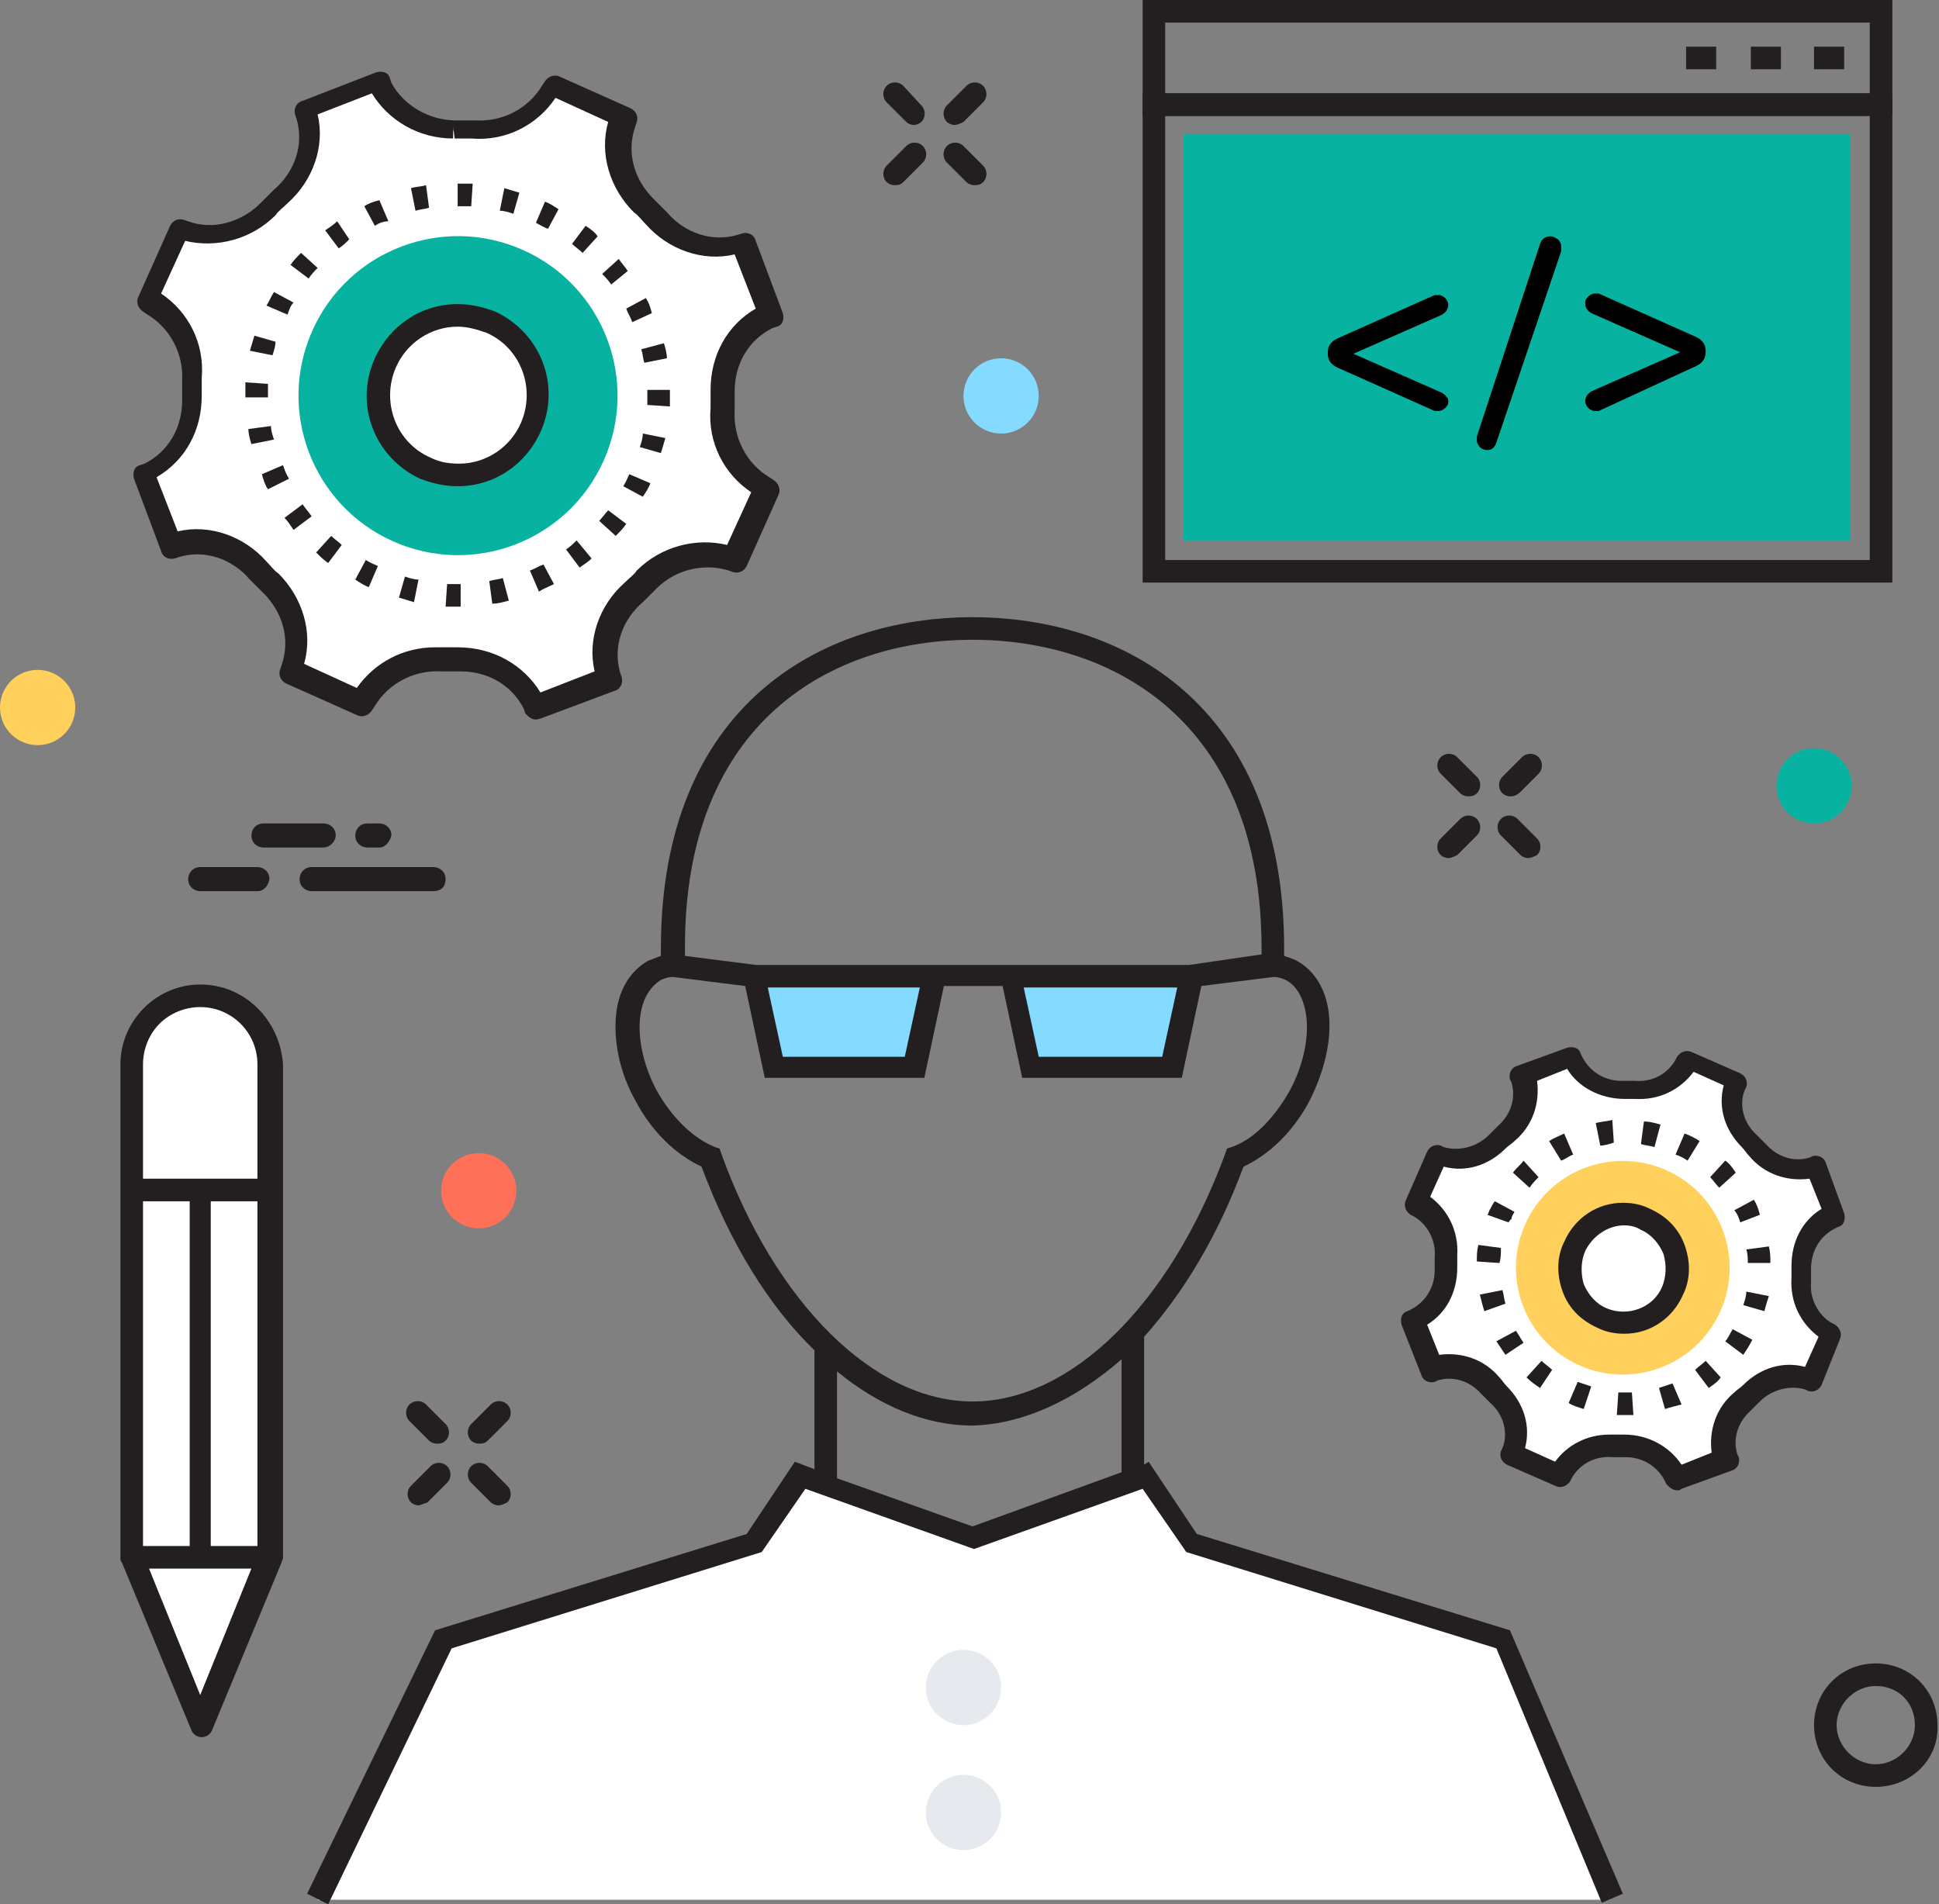<?xml version="1.0" encoding="utf-8"?>
<!-- Generator: Adobe Illustrator 21.1.0, SVG Export Plug-In . SVG Version: 6.00 Build 0)  -->
<svg version="1.1" id="Layer_1" xmlns="http://www.w3.org/2000/svg" xmlns:xlink="http://www.w3.org/1999/xlink" x="0px" y="0px"
	 viewBox="0 0 128.8 126.5" style="enable-background:new 0 0 128.8 126.5;" xml:space="preserve">
<rect x="0" y="0" width="128.8" height="126.5" fill="#808080" stroke="none"/>
<style type="text/css">
	.st0{fill:#FFFFFF;}
	.st1{fill:#231F20;}
	.st2{fill:#08B2A0;}
	.st3{fill:#FFD05B;}
	.st4{fill:#FF7058;}
	.st5{fill:#84DBFF;}
	.st6{fill:#E6E9EE;}
</style>
<g>
	<g>
		<path class="st0" d="M41.5,7.9l-4.7-2.1l-0.2,0.3c-1,1.8-3,2.8-5.1,2.6c-0.4,0-0.8,0-1.2,0c-2.1,0-4-1.1-4.9-2.9l-0.1-0.3
			l-4.8,1.8l0.1,0.3c0.6,2-0.2,4.1-1.7,5.5c-0.3,0.3-0.6,0.5-0.9,0.8c-1.5,1.5-3.6,2.1-5.5,1.4l-0.3-0.1L10,19.9l0.3,0.2
			c1.8,1,2.8,3,2.6,5.1c0,0.4,0,0.8,0,1.2c0,2.1-1.1,4-2.9,4.9l-0.3,0.1l1.8,4.8l0.3-0.1c2-0.6,4.1,0.2,5.5,1.7
			c0.3,0.3,0.5,0.6,0.8,0.9c1.5,1.5,2.1,3.6,1.4,5.5l-0.1,0.3l4.7,2.1l0.2-0.3c1-1.8,3-2.8,5.1-2.6c0.4,0,0.8,0,1.2,0
			c2.1,0,4,1.1,4.9,2.9l0.1,0.3l4.8-1.8l-0.1-0.3c-0.6-2,0.2-4.1,1.7-5.5c0.3-0.3,0.6-0.5,0.9-0.8c1.5-1.5,3.6-2.1,5.5-1.4l0.3,0.1
			l2.1-4.7l-0.3-0.2c-1.8-1-2.8-3-2.6-5.1c0-0.4,0-0.8,0-1.2c0-2.1,1.1-4,2.9-4.9l0.3-0.1l-1.8-4.8L49,16.4c-2,0.6-4.1-0.2-5.5-1.7
			c-0.3-0.3-0.5-0.6-0.8-0.9c-1.5-1.5-2.1-3.6-1.4-5.5L41.5,7.9z"/>
		<path class="st1" d="M35.6,47.8c-0.3,0-0.5-0.2-0.7-0.4l-0.1-0.3c-0.8-1.6-2.4-2.5-4.2-2.5c0,0,0,0,0,0c-0.5,0-0.9,0-1.3,0
			c-1.8-0.1-3.5,0.8-4.4,2.3l-0.2,0.3c-0.2,0.3-0.6,0.5-1,0.3l-4.7-2.1c-0.4-0.2-0.5-0.6-0.4-0.9l0.1-0.3c0.6-1.7,0.1-3.5-1.2-4.8
			c-0.3-0.3-0.6-0.6-0.9-0.9c-1.2-1.4-3-2-4.7-1.5l-0.3,0.1c-0.4,0.1-0.8-0.1-0.9-0.5l-1.8-4.8c-0.1-0.4,0-0.8,0.4-0.9l0.3-0.1
			c1.6-0.8,2.5-2.4,2.5-4.2c0-0.4,0-0.8,0-1.3c0.1-1.8-0.8-3.5-2.3-4.4l-0.3-0.2c-0.3-0.2-0.5-0.6-0.3-1l2.1-4.7
			c0.2-0.4,0.6-0.5,0.9-0.4l0.3,0.1c1.6,0.6,3.5,0.1,4.8-1.2c0.3-0.3,0.6-0.6,0.9-0.9c1.4-1.2,2-3,1.5-4.7l-0.1-0.3
			c-0.1-0.4,0.1-0.8,0.5-0.9L25,4.8c0.4-0.1,0.8,0,0.9,0.4l0.1,0.3C26.8,7,28.5,8,30.3,8h0.1c0.4,0,0.8,0,1.2,0
			c1.8,0.1,3.5-0.8,4.4-2.3l0.2-0.3c0.2-0.3,0.6-0.5,1-0.3l4.7,2.1c0.4,0.2,0.5,0.6,0.4,0.9l-0.1,0.3c-0.6,1.7-0.1,3.5,1.2,4.8
			c0.3,0.3,0.6,0.6,0.9,0.9c1.2,1.4,3,2,4.7,1.5l0.3-0.1c0.4-0.1,0.8,0.1,0.9,0.5l1.8,4.8c0.1,0.4,0,0.8-0.4,0.9l-0.3,0.1
			c-1.6,0.8-2.5,2.4-2.5,4.2c0,0.4,0,0.8,0,1.3c-0.1,1.8,0.8,3.5,2.3,4.4l0.3,0.2c0.3,0.2,0.5,0.6,0.3,1l-2.1,4.7
			c-0.2,0.4-0.6,0.5-0.9,0.4l-0.3-0.1c-1.6-0.5-3.5-0.1-4.8,1.2c-0.3,0.3-0.6,0.6-0.9,0.9c-1.4,1.2-2,3-1.5,4.7l0.1,0.3
			c0.1,0.4-0.1,0.8-0.5,0.9l-4.8,1.8C35.7,47.8,35.6,47.8,35.6,47.8z M28.9,43c0.1,0,0.3,0,0.4,0c0.4,0,0.7,0,1.1,0
			c2.4,0,4.4,1.2,5.5,3l3.6-1.4c-0.5-2.1,0.3-4.4,2-5.9c0.3-0.3,0.6-0.5,0.8-0.8c1.6-1.6,3.9-2.2,6-1.7l1.6-3.5
			c-1.8-1.2-2.9-3.3-2.7-5.6c0-0.4,0-0.8,0-1.2c0-2.3,1.1-4.3,3-5.4l-1.4-3.6c-2.1,0.5-4.4-0.3-5.9-2c-0.3-0.3-0.5-0.6-0.8-0.8
			c-1.6-1.6-2.3-3.9-1.7-6l-3.5-1.6c-1.2,1.8-3.3,2.9-5.6,2.7c-0.4,0-0.7,0-1.1,0l-0.1-0.8v0.8c-2.3,0-4.3-1.2-5.4-3l-3.6,1.4
			c0.5,2.1-0.3,4.4-2,5.9c-0.3,0.3-0.6,0.5-0.8,0.8c-1.6,1.6-3.9,2.2-6,1.7l-1.6,3.5c1.8,1.2,2.9,3.3,2.7,5.6c0,0.4,0,0.8,0,1.2
			c0,2.3-1.1,4.3-3,5.4l1.4,3.6c2.1-0.5,4.4,0.3,5.9,2c0.3,0.3,0.5,0.6,0.8,0.8c1.6,1.6,2.3,3.9,1.7,6l3.5,1.6
			C24.9,44,26.8,43,28.9,43z"/>
	</g>
	<g>
		<path class="st1" d="M30.4,40.3c-0.3,0-0.5,0-0.8,0l0.1-1.5c0.2,0,0.5,0,0.7,0l0.2,0l0,1.5L30.4,40.3
			C30.4,40.3,30.4,40.3,30.4,40.3z M32.7,40.1l-0.2-1.5c0.3-0.1,0.6-0.1,0.9-0.2l0.4,1.5C33.4,40,33.1,40.1,32.7,40.1z M27.5,40
			c-0.3-0.1-0.7-0.2-1-0.3l0.4-1.4c0.3,0.1,0.6,0.2,0.9,0.2L27.5,40z M35.8,39.3l-0.6-1.4c0.3-0.1,0.6-0.3,0.9-0.4l0.7,1.3
			C36.4,39,36.1,39.1,35.8,39.3z M24.5,39c-0.3-0.1-0.6-0.3-0.9-0.5l0.7-1.3c0.3,0.2,0.6,0.3,0.8,0.4L24.5,39z M38.5,37.7l-0.9-1.2
			c0.3-0.2,0.5-0.4,0.7-0.6l1,1.2C39.1,37.3,38.8,37.5,38.5,37.7z M21.8,37.4c-0.3-0.2-0.5-0.4-0.8-0.7l1-1.1
			c0.2,0.2,0.5,0.4,0.7,0.6L21.8,37.4z M40.9,35.6l-1.1-1c0.2-0.2,0.4-0.5,0.6-0.7l1.2,0.9C41.4,35.1,41.1,35.4,40.9,35.6z
			 M19.5,35.2c-0.2-0.3-0.4-0.6-0.6-0.8l1.2-0.9c0.2,0.3,0.4,0.5,0.6,0.8L19.5,35.2z M42.7,33l-1.3-0.7c0.2-0.3,0.3-0.6,0.4-0.8
			l1.4,0.6C43.1,32.4,42.9,32.7,42.7,33z M17.8,32.5c-0.2-0.3-0.3-0.6-0.4-1l1.4-0.6c0.1,0.3,0.2,0.6,0.4,0.9L17.8,32.5z M43.9,30.1
			l-1.4-0.4c0.1-0.3,0.2-0.6,0.2-0.9l1.5,0.3C44.1,29.4,44,29.8,43.9,30.1z M16.7,29.5c-0.1-0.3-0.2-0.7-0.2-1l1.5-0.2
			c0,0.3,0.1,0.6,0.2,0.9L16.7,29.5z M44.5,27L43,26.9c0-0.2,0-0.4,0-0.7l0-0.3l1.5,0l0,0.3C44.5,26.5,44.5,26.8,44.5,27z
			 M16.3,26.4l0-0.1c0-0.3,0-0.6,0-0.9l1.5,0.1c0,0.3,0,0.5,0,0.8l0,0.1L16.3,26.4z M42.8,24.1c-0.1-0.3-0.1-0.6-0.2-0.9l1.5-0.4
			c0.1,0.3,0.2,0.7,0.2,1L42.8,24.1z M18.1,23.6l-1.5-0.3c0.1-0.3,0.2-0.7,0.3-1l1.4,0.4C18.3,23,18.2,23.3,18.1,23.6z M42,21.4
			c-0.1-0.3-0.3-0.6-0.4-0.9l1.3-0.7c0.2,0.3,0.3,0.6,0.4,1L42,21.4z M19.1,20.9l-1.4-0.6c0.2-0.3,0.3-0.6,0.5-0.9l1.3,0.7
			C19.3,20.3,19.2,20.6,19.1,20.9z M40.6,18.9c-0.2-0.3-0.4-0.5-0.6-0.7l1.1-1c0.2,0.3,0.4,0.5,0.6,0.8L40.6,18.9z M20.5,18.5
			l-1.2-0.9c0.2-0.3,0.4-0.5,0.7-0.8l1.1,1C20.9,18,20.7,18.2,20.5,18.5z M38.7,16.8c-0.2-0.2-0.5-0.4-0.7-0.6l0.9-1.2
			c0.3,0.2,0.6,0.4,0.8,0.7L38.7,16.8z M22.5,16.5l-0.9-1.2c0.3-0.2,0.6-0.4,0.8-0.6l0.8,1.2C23,16.1,22.8,16.3,22.5,16.5z
			 M36.4,15.2c-0.3-0.1-0.6-0.3-0.8-0.4l0.6-1.4c0.3,0.1,0.6,0.3,0.9,0.5L36.4,15.2z M24.9,15l-0.7-1.3c0.3-0.2,0.6-0.3,1-0.4
			l0.6,1.4C25.5,14.7,25.2,14.8,24.9,15z M34.1,14.2c-0.3-0.1-0.6-0.2-0.9-0.2l0.3-1.5c0.3,0.1,0.7,0.2,1,0.3L34.1,14.2z M27.6,14
			l-0.3-1.5c0.3-0.1,0.7-0.1,1-0.2l0.2,1.5C28.2,13.9,27.9,13.9,27.6,14z M31.3,13.7c-0.3,0-0.6,0-0.9,0l0-1.5h0c0.3,0,0.7,0,1,0
			L31.3,13.7z"/>
	</g>
	<g>
		
			<ellipse transform="matrix(0.409 -0.912 0.912 0.409 -5.995 43.251)" class="st2" cx="30.4" cy="26.3" rx="10.6" ry="10.6"/>
	</g>
	<g>
		<ellipse transform="matrix(0.409 -0.912 0.912 0.409 -5.995 43.251)" class="st0" cx="30.4" cy="26.3" rx="5.3" ry="5.3"/>
		<path class="st1" d="M30.4,32.3c-0.9,0-1.7-0.2-2.5-0.5c-3-1.4-4.4-4.9-3-8c1-2.2,3.1-3.6,5.5-3.6c0.9,0,1.7,0.2,2.5,0.5
			c3,1.4,4.4,4.9,3,8C34.9,30.9,32.8,32.3,30.4,32.3z M30.4,21.7c-1.8,0-3.4,1.1-4.1,2.7c-1,2.3,0,5,2.3,6c0.6,0.3,1.2,0.4,1.9,0.4
			c1.8,0,3.4-1.1,4.1-2.7c1-2.3,0-5-2.3-6C31.7,21.9,31.1,21.7,30.4,21.7z"/>
	</g>
	<g>
		<path class="st0" d="M115.4,71.8l-3.2-1.4l-0.1,0.2c-0.7,1.2-2,1.9-3.4,1.8c-0.3,0-0.5,0-0.8,0c-1.4,0-2.7-0.7-3.3-2l-0.1-0.2
			l-3.3,1.2l0.1,0.2c0.4,1.4-0.1,2.8-1.2,3.7c-0.2,0.2-0.4,0.4-0.6,0.6c-1,1-2.4,1.4-3.8,0.9l-0.2-0.1l-1.4,3.2l0.2,0.1
			c1.2,0.7,1.9,2,1.8,3.4c0,0.3,0,0.5,0,0.8c0,1.4-0.7,2.7-2,3.3l-0.2,0.1l1.2,3.3l0.2-0.1c1.4-0.4,2.8,0.1,3.7,1.2
			c0.2,0.2,0.4,0.4,0.6,0.6c1,1,1.4,2.4,0.9,3.8l-0.1,0.2l3.2,1.4l0.1-0.2c0.7-1.2,2-1.9,3.4-1.8c0.3,0,0.5,0,0.8,0
			c1.4,0,2.7,0.7,3.3,2l0.1,0.2l3.3-1.2l-0.1-0.2c-0.4-1.4,0.1-2.8,1.2-3.7c0.2-0.2,0.4-0.4,0.6-0.6c1-1,2.4-1.4,3.8-0.9l0.2,0.1
			l1.4-3.2l-0.2-0.1c-1.2-0.7-1.9-2-1.8-3.4c0-0.3,0-0.5,0-0.8c0-1.4,0.7-2.7,2-3.3l0.2-0.1l-1.2-3.3l-0.2,0.1
			c-1.4,0.4-2.8-0.1-3.7-1.2c-0.2-0.2-0.4-0.4-0.6-0.6c-1-1-1.4-2.4-0.9-3.8L115.4,71.8z"/>
		<path class="st1" d="M111.4,99c-0.3,0-0.5-0.2-0.7-0.4l-0.1-0.2c-0.5-1-1.5-1.6-2.6-1.6c-0.4,0-0.6,0-0.9,0
			c-1.2-0.1-2.2,0.5-2.7,1.4l-0.1,0.2c-0.2,0.3-0.6,0.5-1,0.3l-3.2-1.4c-0.4-0.2-0.5-0.6-0.4-0.9l0.1-0.2c0.4-1,0.1-2.2-0.8-3
			c-0.2-0.2-0.4-0.4-0.6-0.6c-0.8-0.9-1.9-1.2-2.9-0.9l-0.2,0.1c-0.4,0.1-0.8-0.1-0.9-0.5L93.1,88c-0.1-0.4,0-0.8,0.4-0.9l0.2-0.1
			c1-0.5,1.6-1.5,1.6-2.6c0-0.3,0-0.6,0-0.9c0.1-1.1-0.5-2.2-1.4-2.7l-0.2-0.1c-0.3-0.2-0.5-0.6-0.3-1l1.4-3.2
			c0.2-0.4,0.6-0.5,0.9-0.4l0.2,0.1c1,0.3,2.2,0,3-0.8c0.2-0.2,0.4-0.4,0.6-0.6c0.9-0.8,1.2-1.9,0.9-2.9l-0.1-0.2
			c-0.1-0.4,0.1-0.8,0.5-0.9l3.3-1.2c0.4-0.1,0.8,0,0.9,0.4l0.1,0.2c0.5,1,1.5,1.6,2.6,1.6c0.4,0,0.6,0,0.9,0
			c1.2,0.1,2.2-0.5,2.7-1.4l0.1-0.2c0.2-0.3,0.6-0.5,1-0.3l3.2,1.4c0.4,0.2,0.5,0.6,0.4,0.9l-0.1,0.2c-0.4,1-0.1,2.2,0.8,3
			c0.2,0.2,0.4,0.4,0.6,0.6c0.8,0.9,1.9,1.2,2.9,0.9l0.2-0.1c0.4-0.1,0.8,0.1,0.9,0.5l1.2,3.3c0.1,0.4,0,0.8-0.4,0.9l-0.2,0.1
			c-1,0.5-1.6,1.5-1.6,2.7c0,0.3,0,0.6,0,0.9c-0.1,1.1,0.5,2.2,1.4,2.7l0.2,0.1c0.3,0.2,0.5,0.6,0.3,1L121,92
			c-0.2,0.4-0.6,0.5-0.9,0.4l-0.2-0.1c-1-0.3-2.2,0-3,0.8c-0.2,0.2-0.4,0.4-0.6,0.6c-0.9,0.8-1.2,1.9-0.9,2.9l0.1,0.2
			c0.1,0.4-0.1,0.8-0.5,0.9l-3.3,1.2C111.6,99,111.5,99,111.4,99z M106.9,95.3c0.1,0,0.2,0,0.3,0c0.2,0,0.5,0,0.7,0
			c1.6,0,3,0.8,3.8,2l2-0.8c-0.2-1.5,0.3-3,1.5-4c0.2-0.2,0.4-0.3,0.6-0.5c1.1-1.1,2.6-1.6,4.1-1.2l0.9-2c-1.2-0.9-1.9-2.3-1.8-3.9
			c0-0.3,0-0.5,0-0.8c0-1.6,0.7-3,2-3.8l-0.8-2c-1.5,0.2-3-0.3-4-1.5c-0.2-0.2-0.3-0.4-0.5-0.6c-1.1-1.1-1.6-2.6-1.2-4.1l-2-0.9
			c-0.9,1.2-2.3,1.9-3.9,1.8c-0.2,0-0.5,0-0.7,0h0c-1.6,0-3.1-0.8-3.8-2l-2,0.8c0.2,1.5-0.3,3-1.5,4c-0.2,0.2-0.4,0.3-0.6,0.5
			c-1.1,1.1-2.6,1.6-4.1,1.2l-0.9,2c1.2,0.9,1.9,2.3,1.8,3.9c0,0.3,0,0.5,0,0.8c0,1.6-0.7,3-2,3.8l0.8,2c1.5-0.2,3,0.3,4,1.5
			c0.2,0.2,0.3,0.4,0.5,0.6c1.1,1.1,1.6,2.6,1.2,4.1l2,0.9C104.1,96,105.4,95.3,106.9,95.3z"/>
	</g>
	<g>
		<path class="st1" d="M107.9,94c-0.2,0-0.4,0-0.5,0l0.1-1.5c0.3,0,0.6,0,0.9,0l0.1,1.5C108.3,94,108.1,94,107.9,94z M110.6,93.6
			l-0.4-1.4c0.3-0.1,0.6-0.2,0.9-0.3l0.6,1.4C111.3,93.4,110.9,93.5,110.6,93.6z M105.2,93.6c-0.3-0.1-0.7-0.2-1-0.4l0.6-1.4
			c0.3,0.1,0.6,0.2,0.9,0.3L105.2,93.6z M113.5,92.2l-0.9-1.2c0.2-0.2,0.5-0.4,0.7-0.6l1,1.1C114.1,91.8,113.8,92,113.5,92.2z
			 M102.3,92.2c-0.3-0.2-0.6-0.4-0.9-0.7l1-1.1c0.2,0.2,0.5,0.4,0.7,0.6L102.3,92.2z M115.8,90l-1.2-0.9c0.2-0.2,0.3-0.5,0.5-0.8
			l1.3,0.7C116.2,89.4,116,89.7,115.8,90z M100,90c-0.2-0.3-0.4-0.6-0.6-0.9l1.3-0.7c0.2,0.3,0.3,0.5,0.5,0.8L100,90z M117.2,87.1
			l-1.4-0.4c0.1-0.3,0.2-0.6,0.2-0.9l1.5,0.3C117.4,86.4,117.3,86.7,117.2,87.1z M98.6,87.1c-0.1-0.3-0.2-0.7-0.3-1.1l1.5-0.3
			c0.1,0.3,0.1,0.6,0.2,0.9L98.6,87.1z M116.1,83.9c0-0.3,0-0.6-0.1-0.9l1.5-0.2c0.1,0.4,0.1,0.7,0.1,1.1L116.1,83.9z M99.6,83.9
			l-1.5-0.1c0-0.4,0-0.7,0.1-1.1l1.5,0.2C99.7,83.3,99.7,83.6,99.6,83.9z M115.6,81.2c-0.1-0.3-0.2-0.6-0.4-0.8l1.3-0.7
			c0.2,0.3,0.3,0.6,0.4,1L115.6,81.2z M100.2,81.2l-1.4-0.5c0.1-0.1,0.1-0.3,0.2-0.4c0.1-0.2,0.2-0.4,0.3-0.5l1.3,0.7
			c-0.1,0.2-0.2,0.3-0.2,0.5C100.3,81,100.3,81.1,100.2,81.2z M114.2,78.9c-0.2-0.2-0.4-0.5-0.6-0.7l1-1.1c0.3,0.2,0.5,0.5,0.7,0.8
			L114.2,78.9z M101.6,78.9l-1.1-1c0.2-0.3,0.5-0.5,0.7-0.8l1,1.1C102,78.4,101.8,78.6,101.6,78.9z M112.1,77.1
			c-0.3-0.2-0.5-0.3-0.8-0.4l0.6-1.4c0.3,0.1,0.7,0.3,1,0.5L112.1,77.1z M103.7,77.1l-0.8-1.3c0.3-0.2,0.6-0.3,1-0.5l0.6,1.4
			C104.2,76.8,104,77,103.7,77.1z M109.9,76.2c-0.3-0.1-0.6-0.1-0.9-0.2l0.2-1.5c0.4,0,0.7,0.1,1.1,0.2L109.9,76.2z M106.3,76.1
			l-0.3-1.5c0.4-0.1,0.7-0.1,1.1-0.2l0.1,1.5C106.9,76,106.6,76.1,106.3,76.1z"/>
	</g>
	<g>
		
			<ellipse transform="matrix(0.409 -0.912 0.912 0.409 -13.126 148.183)" class="st3" cx="107.9" cy="84.2" rx="7.1" ry="7.1"/>
	</g>
	<g>
		
			<ellipse transform="matrix(0.409 -0.912 0.912 0.409 -13.127 148.182)" class="st0" cx="107.9" cy="84.2" rx="3.6" ry="3.6"/>
		<path class="st1" d="M107.9,88.6c-0.6,0-1.2-0.1-1.8-0.4c-1.1-0.5-1.9-1.3-2.3-2.4c-0.4-1.1-0.4-2.3,0.1-3.3
			c0.7-1.6,2.2-2.6,3.9-2.6c0.6,0,1.2,0.1,1.8,0.4c1.1,0.5,1.9,1.3,2.3,2.4c0.4,1.1,0.4,2.3-0.1,3.3
			C111.1,87.6,109.6,88.6,107.9,88.6z M107.9,81.4c-1.1,0-2.1,0.7-2.6,1.7c-0.3,0.7-0.3,1.5-0.1,2.2c0.3,0.7,0.8,1.3,1.5,1.6
			c1.4,0.6,3.1,0,3.7-1.4c0.3-0.7,0.3-1.5,0.1-2.2c-0.3-0.7-0.8-1.3-1.5-1.6C108.7,81.5,108.3,81.4,107.9,81.4z"/>
	</g>
	<path class="st0" d="M8.8,70.7v32.8l9.1,0V70.7c0-2.5-2-4.6-4.6-4.6l0,0C10.8,66.1,8.8,68.2,8.8,70.7z"/>
	<path class="st0" d="M17.9,79.1v-8.4c0-2.5-2-4.6-4.6-4.6l0,0c-2.5,0-4.6,2-4.6,4.6v8.4L17.9,79.1z"/>
	<polygon class="st0" points="17.9,103.5 13.3,114.6 8.8,103.5 	"/>
	<path class="st1" d="M13.3,65.4c-2.9,0-5.3,2.4-5.3,5.3v32.8c0,0.1,0,0.2,0.1,0.3c0,0,0,0,0,0l4.6,11.1c0.1,0.3,0.4,0.5,0.7,0.5
		s0.6-0.2,0.7-0.5l4.6-11.1c0,0,0,0,0,0c0-0.1,0.1-0.2,0.1-0.3V70.7C18.6,67.8,16.3,65.4,13.3,65.4z M9.5,70.7c0-1,0.4-2,1.1-2.7
		c0.7-0.7,1.7-1.1,2.7-1.1c2.1,0,3.8,1.7,3.8,3.8v7.6H9.5V70.7z M12.6,79.8v22.9l-3.1,0V79.8H12.6z M13.3,112.6l-3.4-8.4l3.4,0
		l3.4,0L13.3,112.6z M17.1,102.7l-3.1,0V79.8h3.1V102.7z"/>
	<polyline class="st0" points="106.9,126.2 99.8,108.9 79.1,102.5 76,98 64.6,102.2 53.1,98 50.1,102.5 29.4,108.9 21.1,126.2 	"/>
	<g>
		<path class="st1" d="M125.7,38.7H75.9V6.2h49.8V38.7z M77.4,37.2h46.8V7.7H77.4V37.2z"/>
	</g>
	<g>
		
			<rect x="87.2" y="0.3" transform="matrix(-1.836970e-16 1 -1 -1.836970e-16 123.21 -78.3)" class="st2" width="27" height="44.3"/>
	</g>
	<g>
		<path class="st1" d="M125.7,7.7H75.9V0h49.8V7.7z M77.4,6.2h46.8V1.5H77.4V6.2z"/>
	</g>
	<g>
		<rect x="120.5" y="3.1" class="st1" width="2" height="1.5"/>
	</g>
	<g>
		<rect x="116.3" y="3.1" class="st1" width="2" height="1.5"/>
	</g>
	<g>
		<rect x="112" y="3.1" class="st1" width="2" height="1.5"/>
	</g>
	<g>
		<circle class="st3" cx="2.5" cy="47" r="2.5"/>
	</g>
	<g>
		<circle class="st2" cx="120.5" cy="52.2" r="2.5"/>
	</g>
	<g>
		<circle class="st4" cx="31.8" cy="79.1" r="2.5"/>
	</g>
	<g>
		<circle class="st5" cx="66.5" cy="26.3" r="2.5"/>
	</g>
	<g>
		<circle class="st6" cx="64" cy="112.1" r="2.5"/>
	</g>
	<g>
		<circle class="st6" cx="64" cy="120.4" r="2.5"/>
	</g>
	<g>
		<g>
			<path class="st1" d="M28.8,59.2h-8.1c-0.4,0-0.8-0.3-0.8-0.8c0-0.4,0.3-0.8,0.8-0.8h8.1c0.4,0,0.8,0.3,0.8,0.8
				C29.6,58.9,29.3,59.2,28.8,59.2z"/>
		</g>
		<g>
			<path class="st1" d="M21.5,56.3h-4c-0.4,0-0.8-0.3-0.8-0.8c0-0.4,0.3-0.8,0.8-0.8h4c0.4,0,0.8,0.3,0.8,0.8
				C22.3,55.9,21.9,56.3,21.5,56.3z"/>
		</g>
		<g>
			<path class="st1" d="M17.1,59.2h-3.8c-0.4,0-0.8-0.3-0.8-0.8c0-0.4,0.3-0.8,0.8-0.8h3.8c0.4,0,0.8,0.3,0.8,0.8
				C17.8,58.9,17.5,59.2,17.1,59.2z"/>
		</g>
		<g>
			<path class="st1" d="M25.2,56.3h-0.8c-0.4,0-0.8-0.3-0.8-0.8c0-0.4,0.3-0.8,0.8-0.8h0.8c0.4,0,0.8,0.3,0.8,0.8
				C25.9,55.9,25.6,56.3,25.2,56.3z"/>
		</g>
	</g>
	<g>
		<g>
			<path class="st1" d="M63.4,8.3c-0.2,0-0.4-0.1-0.5-0.2c-0.3-0.3-0.3-0.8,0-1.1l1.3-1.3c0.3-0.3,0.8-0.3,1.1,0
				c0.3,0.3,0.3,0.8,0,1.1L64,8.1C63.8,8.2,63.6,8.3,63.4,8.3z"/>
		</g>
		<g>
			<path class="st1" d="M59.4,12.3c-0.2,0-0.4-0.1-0.5-0.2c-0.3-0.3-0.3-0.8,0-1.1l1.3-1.3c0.3-0.3,0.8-0.3,1.1,0
				c0.3,0.3,0.3,0.8,0,1.1l-1.3,1.3C59.8,12.3,59.6,12.3,59.4,12.3z"/>
		</g>
		<g>
			<path class="st1" d="M64.7,12.3c-0.2,0-0.4-0.1-0.5-0.2l-1.3-1.3c-0.3-0.3-0.3-0.8,0-1.1c0.3-0.3,0.8-0.3,1.1,0l1.3,1.3
				c0.3,0.3,0.3,0.8,0,1.1C65.1,12.3,64.9,12.3,64.7,12.3z"/>
		</g>
		<g>
			<path class="st1" d="M60.7,8.3c-0.2,0-0.4-0.1-0.5-0.2l-1.3-1.3c-0.3-0.3-0.3-0.8,0-1.1c0.3-0.3,0.8-0.3,1.1,0L61.2,7
				c0.3,0.3,0.3,0.8,0,1.1C61.1,8.2,60.9,8.3,60.7,8.3z"/>
		</g>
	</g>
	<g>
		<g>
			<path class="st1" d="M100.3,52.9c-0.2,0-0.4-0.1-0.5-0.2c-0.3-0.3-0.3-0.8,0-1.1l1.3-1.3c0.3-0.3,0.8-0.3,1.1,0
				c0.3,0.3,0.3,0.8,0,1.1l-1.3,1.3C100.6,52.9,100.5,52.9,100.3,52.9z"/>
		</g>
		<g>
			<path class="st1" d="M96.2,57c-0.2,0-0.4-0.1-0.5-0.2c-0.3-0.3-0.3-0.8,0-1.1l1.3-1.3c0.3-0.3,0.8-0.3,1.1,0
				c0.3,0.3,0.3,0.8,0,1.1l-1.3,1.3C96.6,56.9,96.4,57,96.2,57z"/>
		</g>
		<g>
			<path class="st1" d="M101.5,57c-0.2,0-0.4-0.1-0.5-0.2l-1.3-1.3c-0.3-0.3-0.3-0.8,0-1.1s0.8-0.3,1.1,0l1.3,1.3
				c0.3,0.3,0.3,0.8,0,1.1C101.9,56.9,101.7,57,101.5,57z"/>
		</g>
		<g>
			<path class="st1" d="M97.5,52.9c-0.2,0-0.4-0.1-0.5-0.2l-1.3-1.3c-0.3-0.3-0.3-0.8,0-1.1s0.8-0.3,1.1,0l1.3,1.3
				c0.3,0.3,0.3,0.8,0,1.1C97.9,52.9,97.7,52.9,97.5,52.9z"/>
		</g>
	</g>
	<g>
		<g>
			<path class="st1" d="M31.8,95.9c-0.2,0-0.4-0.1-0.5-0.2c-0.3-0.3-0.3-0.8,0-1.1l1.3-1.3c0.3-0.3,0.8-0.3,1.1,0
				c0.3,0.3,0.3,0.8,0,1.1l-1.3,1.3C32.2,95.9,32,95.9,31.8,95.9z"/>
		</g>
		<g>
			<path class="st1" d="M27.8,100c-0.2,0-0.4-0.1-0.5-0.2c-0.3-0.3-0.3-0.8,0-1.1l1.3-1.3c0.3-0.3,0.8-0.3,1.1,0
				c0.3,0.3,0.3,0.8,0,1.1l-1.3,1.3C28.1,99.9,27.9,100,27.8,100z"/>
		</g>
		<g>
			<path class="st1" d="M33.1,100c-0.2,0-0.4-0.1-0.5-0.2l-1.3-1.3c-0.3-0.3-0.3-0.8,0-1.1c0.3-0.3,0.8-0.3,1.1,0l1.3,1.3
				c0.3,0.3,0.3,0.8,0,1.1C33.5,99.9,33.3,100,33.1,100z"/>
		</g>
		<g>
			<path class="st1" d="M29,95.9c-0.2,0-0.4-0.1-0.5-0.2l-1.3-1.3c-0.3-0.3-0.3-0.8,0-1.1c0.3-0.3,0.8-0.3,1.1,0l1.3,1.3
				c0.3,0.3,0.3,0.8,0,1.1C29.4,95.9,29.2,95.9,29,95.9z"/>
		</g>
	</g>
	<g>
		<path class="st1" d="M124.6,118.7c-2.3,0-4.1-1.8-4.1-4.1c0-2.3,1.8-4.1,4.1-4.1c2.3,0,4.1,1.8,4.1,4.1
			C128.8,116.9,126.9,118.7,124.6,118.7z M124.6,112c-1.4,0-2.6,1.2-2.6,2.6c0,1.4,1.2,2.6,2.6,2.6c1.4,0,2.6-1.2,2.6-2.6
			C127.2,113.1,126.1,112,124.6,112z"/>
	</g>
	<polygon class="st5" points="79.1,64.8 67.1,64.8 68.4,70.9 77.8,70.9 	"/>
	<polygon class="st5" points="62.1,64.8 50.1,64.8 51.4,70.9 60.8,70.9 	"/>
	<path class="st1" d="M100.3,108.3l-20.8-6.4l-3.2-4.8L76,97.3v-8.5c2.6-2.9,4.9-6.7,6.6-11.3c1.7-0.8,3.3-2.3,4.4-4.4
		c0.9-1.8,1.4-3.7,1.3-5.4c-0.1-1.8-0.9-3.2-2.2-3.9c-0.2-0.1-0.5-0.2-0.8-0.3c0-0.2,0-0.3,0-0.5c0-16.2-10.7-22-20.7-22
		s-20.7,5.8-20.7,22c0,0.2,0,0.3,0,0.5c-0.3,0.1-0.5,0.2-0.8,0.3c-1.3,0.7-2.1,2.1-2.2,3.9c-0.1,1.7,0.3,3.6,1.3,5.4
		c1.1,2.1,2.7,3.6,4.4,4.4c1.9,5.1,4.5,9.3,7.5,12.2v7.9l-1.3-0.5l-3.2,4.8l-20.7,6.4l-8.5,17.5l1.4,0.7l8.2-17l20.6-6.4l2.9-4.2
		l11.2,4l11.2-4l2.9,4.2l20.6,6.4l7,16.9l1.4-0.6L100.3,108.3z M64.6,42.5c9.3,0,19.2,5.4,19.2,20.5c0,0.1,0,0.3,0,0.4L79,64.1H50.2
		l-4.7-0.6c0-0.1,0-0.3,0-0.4C45.4,47.9,55.3,42.5,64.6,42.5z M78.2,65.6l-1,4.6H69l-1-4.6H78.2z M61.1,65.6l-1,4.6H52l-1-4.6H61.1z
		 M74.5,90.3v7.5l-9.9,3.6l-9-3.2v-7l0-0.1c2.8,2.3,5.9,3.6,9,3.6C68,94.6,71.4,93,74.5,90.3L74.5,90.3z M64.6,93.1
		c-6.5,0-13.1-6.5-16.7-16.5l-0.1-0.3l-0.3-0.1c-1.5-0.6-2.9-2-3.9-3.8c-0.8-1.5-1.2-3.2-1.1-4.6c0.1-1.3,0.6-2.2,1.4-2.7
		c0.2-0.1,0.5-0.2,0.8-0.2l4.8,0.6l1.3,6.1h10.6l1.3-6.1h3.9l1.3,6.1h10.6l1.3-6.1l4.8-0.6c0.3,0,0.6,0.1,0.8,0.2
		c0.8,0.4,1.3,1.4,1.4,2.7c0.1,1.4-0.3,3.1-1.1,4.6c-1,1.8-2.4,3.3-3.9,3.8l-0.3,0.1l-0.1,0.3C77.7,86.7,71.1,93.1,64.6,93.1z"/>
	<g>
		<g>
			<path d="M96.2,26.7c0,0.2-0.1,0.3-0.2,0.4c-0.1,0.1-0.3,0.2-0.4,0.2c-0.1,0-0.3,0-0.3,0l-6.5-2.9c-0.4-0.2-0.6-0.5-0.6-0.9v-0.1
				c0-0.4,0.2-0.7,0.6-0.9l6.5-2.9c0.1,0,0.2,0,0.3,0c0.1,0,0.3,0.1,0.4,0.2c0.1,0.1,0.2,0.3,0.2,0.4c0,0.3-0.1,0.5-0.4,0.7
				l-5.9,2.6l5.9,2.6c0.1,0.1,0.2,0.1,0.3,0.3C96.2,26.4,96.2,26.6,96.2,26.7z"/>
		</g>
		<g>
			<path d="M102.3,16.2c0.1-0.3,0.3-0.5,0.7-0.5c0.2,0,0.3,0.1,0.5,0.2c0.1,0.1,0.2,0.3,0.2,0.4c0,0.2,0,0.3,0,0.4l-4.3,12.7
				c-0.1,0.3-0.3,0.5-0.6,0.5c-0.2,0-0.4-0.1-0.5-0.2c-0.1-0.1-0.2-0.3-0.2-0.4c0-0.2,0-0.3,0-0.3L102.3,16.2z"/>
		</g>
		<g>
			<path d="M106.2,27.3c-0.1,0-0.2,0-0.3,0s-0.3-0.1-0.4-0.2c-0.1-0.1-0.2-0.3-0.2-0.4c0-0.3,0.1-0.5,0.4-0.7l5.9-2.6l-5.9-2.6
				c-0.1-0.1-0.2-0.1-0.3-0.3c-0.1-0.1-0.1-0.3-0.1-0.4c0-0.2,0.1-0.3,0.2-0.4c0.1-0.1,0.3-0.2,0.4-0.2s0.2,0,0.3,0l6.5,2.9
				c0.4,0.2,0.6,0.5,0.6,0.9v0.1c0,0.4-0.2,0.7-0.6,0.9L106.2,27.3z"/>
		</g>
	</g>
</g>
</svg>
